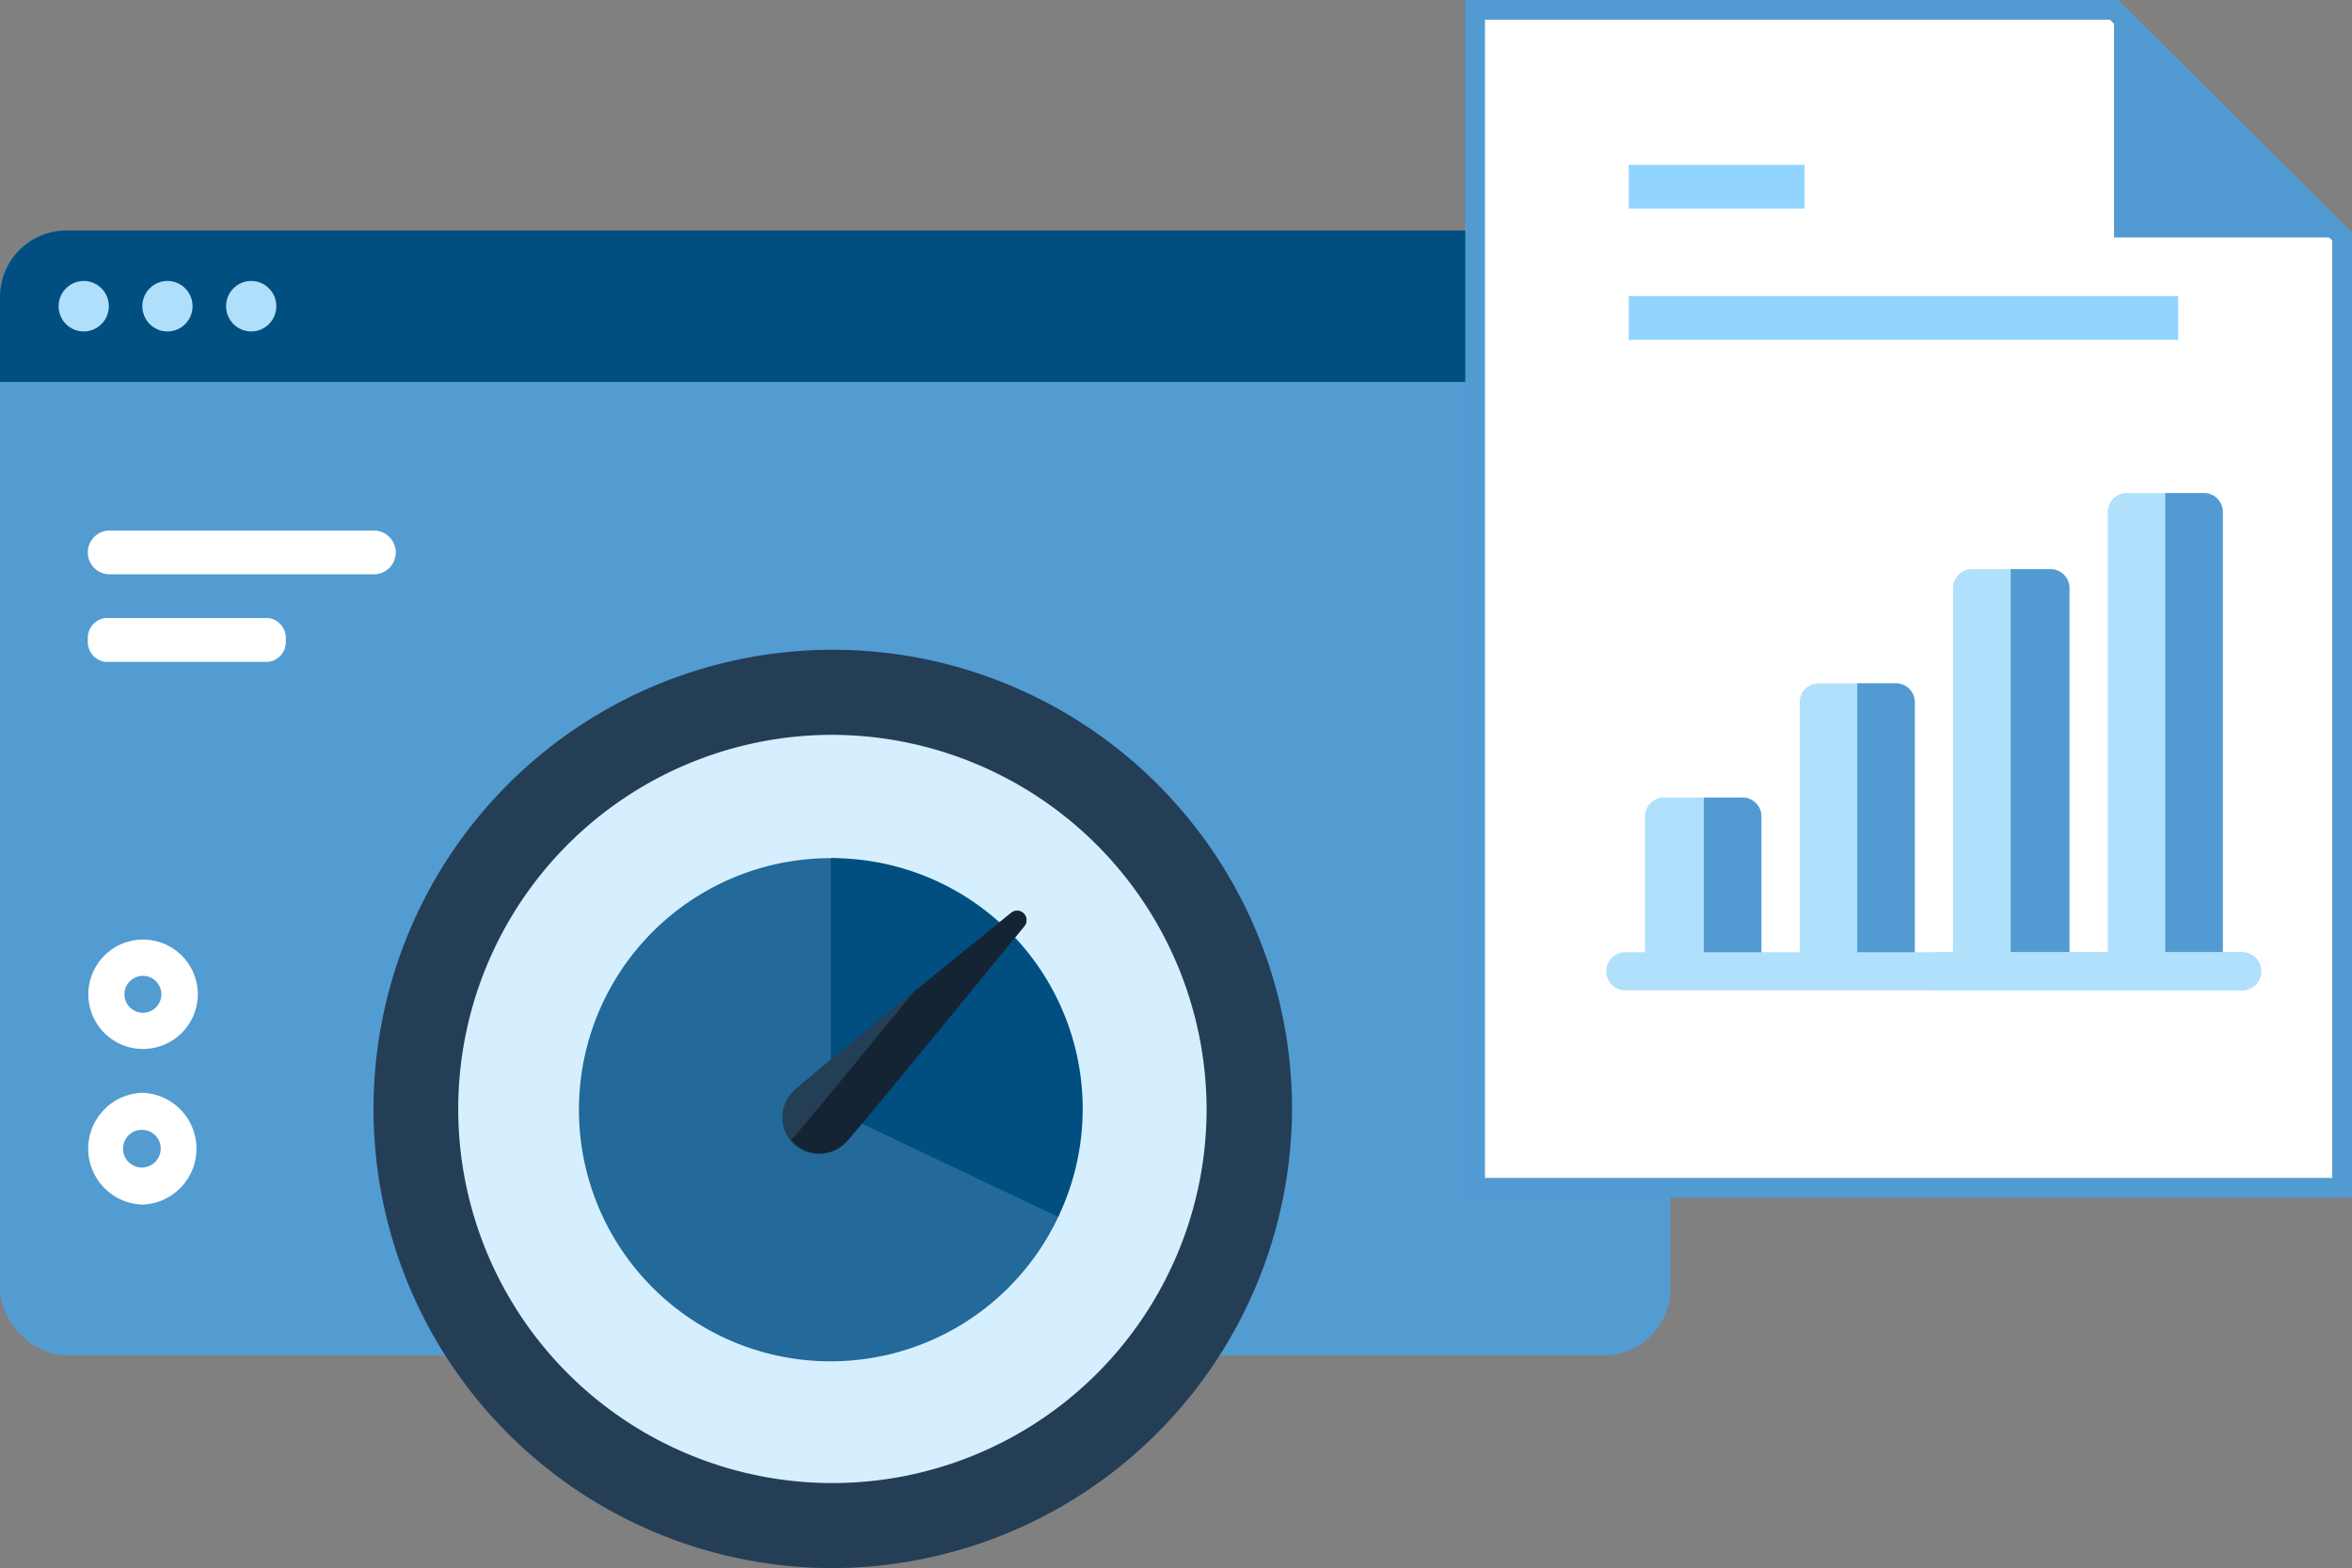 <svg xmlns="http://www.w3.org/2000/svg" width="119.219" height="79.5" viewBox="0 0 119.219 79.5"><rect x="0" y="0" width="119.219" height="79.5" fill="#808080" stroke="none"/><defs><style>.a{fill:#529cd2;}.b,.h{fill:#004f80;}.b{fill-rule:evenodd;}.c{fill:#b0dffc;}.d,.j{fill:#fff;}.e{fill:#d5efff;}.f{fill:#236999;}.g{fill:#243e56;}.i{fill:#142434;}.j{stroke:#529bd2;}.k{fill:#529bd2;}.l{fill:#91d5ff;}.m{fill:#b0e0fc;}</style></defs><g transform="translate(0 -0.701)"><g transform="translate(0 12.385)"><rect class="a" width="84.668" height="57.032" rx="3.371" transform="translate(0)"/><path class="b" d="M3.371,0H81.3a3.371,3.371,0,0,1,3.37,3.371v4.31H0V3.371A3.371,3.371,0,0,1,3.37,0Z" transform="translate(0)"/><ellipse class="c" cx="1.273" cy="1.28" rx="1.273" ry="1.28" transform="translate(7.215 2.56)"/><ellipse class="c" cx="1.273" cy="1.28" rx="1.273" ry="1.28" transform="translate(11.46 2.56)"/><ellipse class="c" cx="1.273" cy="1.28" rx="1.273" ry="1.28" transform="translate(2.971 2.56)"/><g transform="translate(4.456 15.214)"><path class="d" d="M7.241,39.94a2.774,2.774,0,1,1,2.785-2.774A2.783,2.783,0,0,1,7.241,39.94Zm0-3.708a.935.935,0,1,0,.938.934A.937.937,0,0,0,7.241,36.232Z" transform="translate(-4.456 -13.655)"/><path class="d" d="M7.215,47.828a2.836,2.836,0,0,1,0-5.669,2.836,2.836,0,0,1,0,5.669Zm0-3.789a.955.955,0,1,0,.93.955.944.944,0,0,0-.93-.955Z" transform="translate(-4.456 -13.655)"/><path class="d" d="M18.891,15.874H5.619a1.111,1.111,0,1,1,0-2.219H18.891a1.111,1.111,0,1,1,0,2.219Z" transform="translate(-4.456 -13.655)"/><path class="d" d="M13.608,20.312H5.331A1.013,1.013,0,0,1,4.456,19.2a1.013,1.013,0,0,1,.875-1.109h8.277a1.013,1.013,0,0,1,.875,1.109A1.013,1.013,0,0,1,13.608,20.312Z" transform="translate(-4.456 -13.655)"/></g></g><g transform="translate(18.741 1.201)"><g transform="translate(0 32.443)"><ellipse class="e" cx="21.21" cy="21.122" rx="21.21" ry="21.122" transform="translate(2.165 2.156)"/><path class="f" d="M34.9,28.751A12.755,12.755,0,1,1,23.375,10.564c7.051,0,12.323,16.53,11.528,18.188Z" transform="translate(0 0)"/><path class="g" d="M23.375,46.557A23.279,23.279,0,1,1,46.75,23.278,23.353,23.353,0,0,1,23.375,46.557Zm0-42.245A18.967,18.967,0,1,0,42.42,23.278,19.027,19.027,0,0,0,23.375,4.312Z" transform="translate(0 0)"/><path class="h" d="M23.375,10.564V23.278L34.9,28.751A12.712,12.712,0,0,0,23.375,10.564Z" transform="translate(0 0)"/><path class="g" d="M24.117,24.99a1.858,1.858,0,1,1-2.632-2.622c.487-.485,6.872-5.666,11.032-9.033a.476.476,0,0,1,.67.668c-3.38,4.143-8.583,10.5-9.07,10.986Z" transform="translate(0 0)"/><path class="i" d="M32.517,13.335c-1.481,1.2-3.243,2.626-4.921,3.99-2.716,3.32-5.541,6.754-6.232,7.53.038.046.078.091.121.134a1.867,1.867,0,0,0,2.632,0c.487-.485,5.69-6.844,9.07-10.986a.476.476,0,0,0-.67-.668Z" transform="translate(0 0)"/></g><g transform="translate(56.03)"><g transform="translate(0)"><path class="j" d="M43.961,59.917H.014V.2H32.4L43.961,11.685Z" transform="translate(-0.014 -0.201)"/><path class="k" d="M43.961,11.74H32.4V.2Z" transform="translate(-0.014 -0.201)"/><g transform="translate(7.785 7.855)"><path class="l" d="M7.8,14.713H35.65v2.219H7.8Z" transform="translate(-7.798 -8.057)"/><path class="l" d="M7.8,8.057h8.912v2.219H7.8Z" transform="translate(-7.798 -8.057)"/></g></g><g transform="translate(6.671 24.497)"><path class="m" d="M15.615,10.611V24.244H9.783V10.611a.959.959,0,0,1,.972-.965h3.887a.959.959,0,0,1,.972.965Z" transform="translate(0 0)"/><path class="k" d="M15.615,10.611V24.244H12.7V9.646h1.944a.959.959,0,0,1,.972.965Z" transform="translate(0 0)"/><path class="m" d="M23.454,4.823V24.244h-5.9V4.823a.959.959,0,0,1,.972-.965h3.952a.959.959,0,0,1,.972.965Z" transform="translate(0 0)"/><path class="k" d="M23.454,4.823V24.244h-2.98V3.858h2.009a.959.959,0,0,1,.972.965Z" transform="translate(0 0)"/><path class="m" d="M31.229.965v23.28H25.4V.965A.959.959,0,0,1,26.37,0h3.887a.959.959,0,0,1,.972.965Z" transform="translate(0 0)"/><path class="k" d="M31.229.965v23.28H28.314V0h1.944a.959.959,0,0,1,.972.965Z" transform="translate(0 0)"/><path class="m" d="M7.84,16.4v7.846h-5.9V16.4a.959.959,0,0,1,.972-.965H6.868A.959.959,0,0,1,7.84,16.4Z" transform="translate(0 0)"/><path class="k" d="M7.84,16.4v7.846H4.924v-8.81H6.868A.959.959,0,0,1,7.84,16.4Z" transform="translate(0 0)"/><g transform="translate(0 23.28)"><path class="m" d="M33.173,24.244a.959.959,0,0,1-.972.965H.972a.965.965,0,1,1,0-1.929H32.2A.959.959,0,0,1,33.173,24.244Z" transform="translate(0 -23.28)"/><path class="m" d="M33.173,24.244a.959.959,0,0,1-.972.965H16.586V23.28H32.2a.959.959,0,0,1,.972.965Z" transform="translate(0 -23.28)"/></g></g></g></g></g></svg>